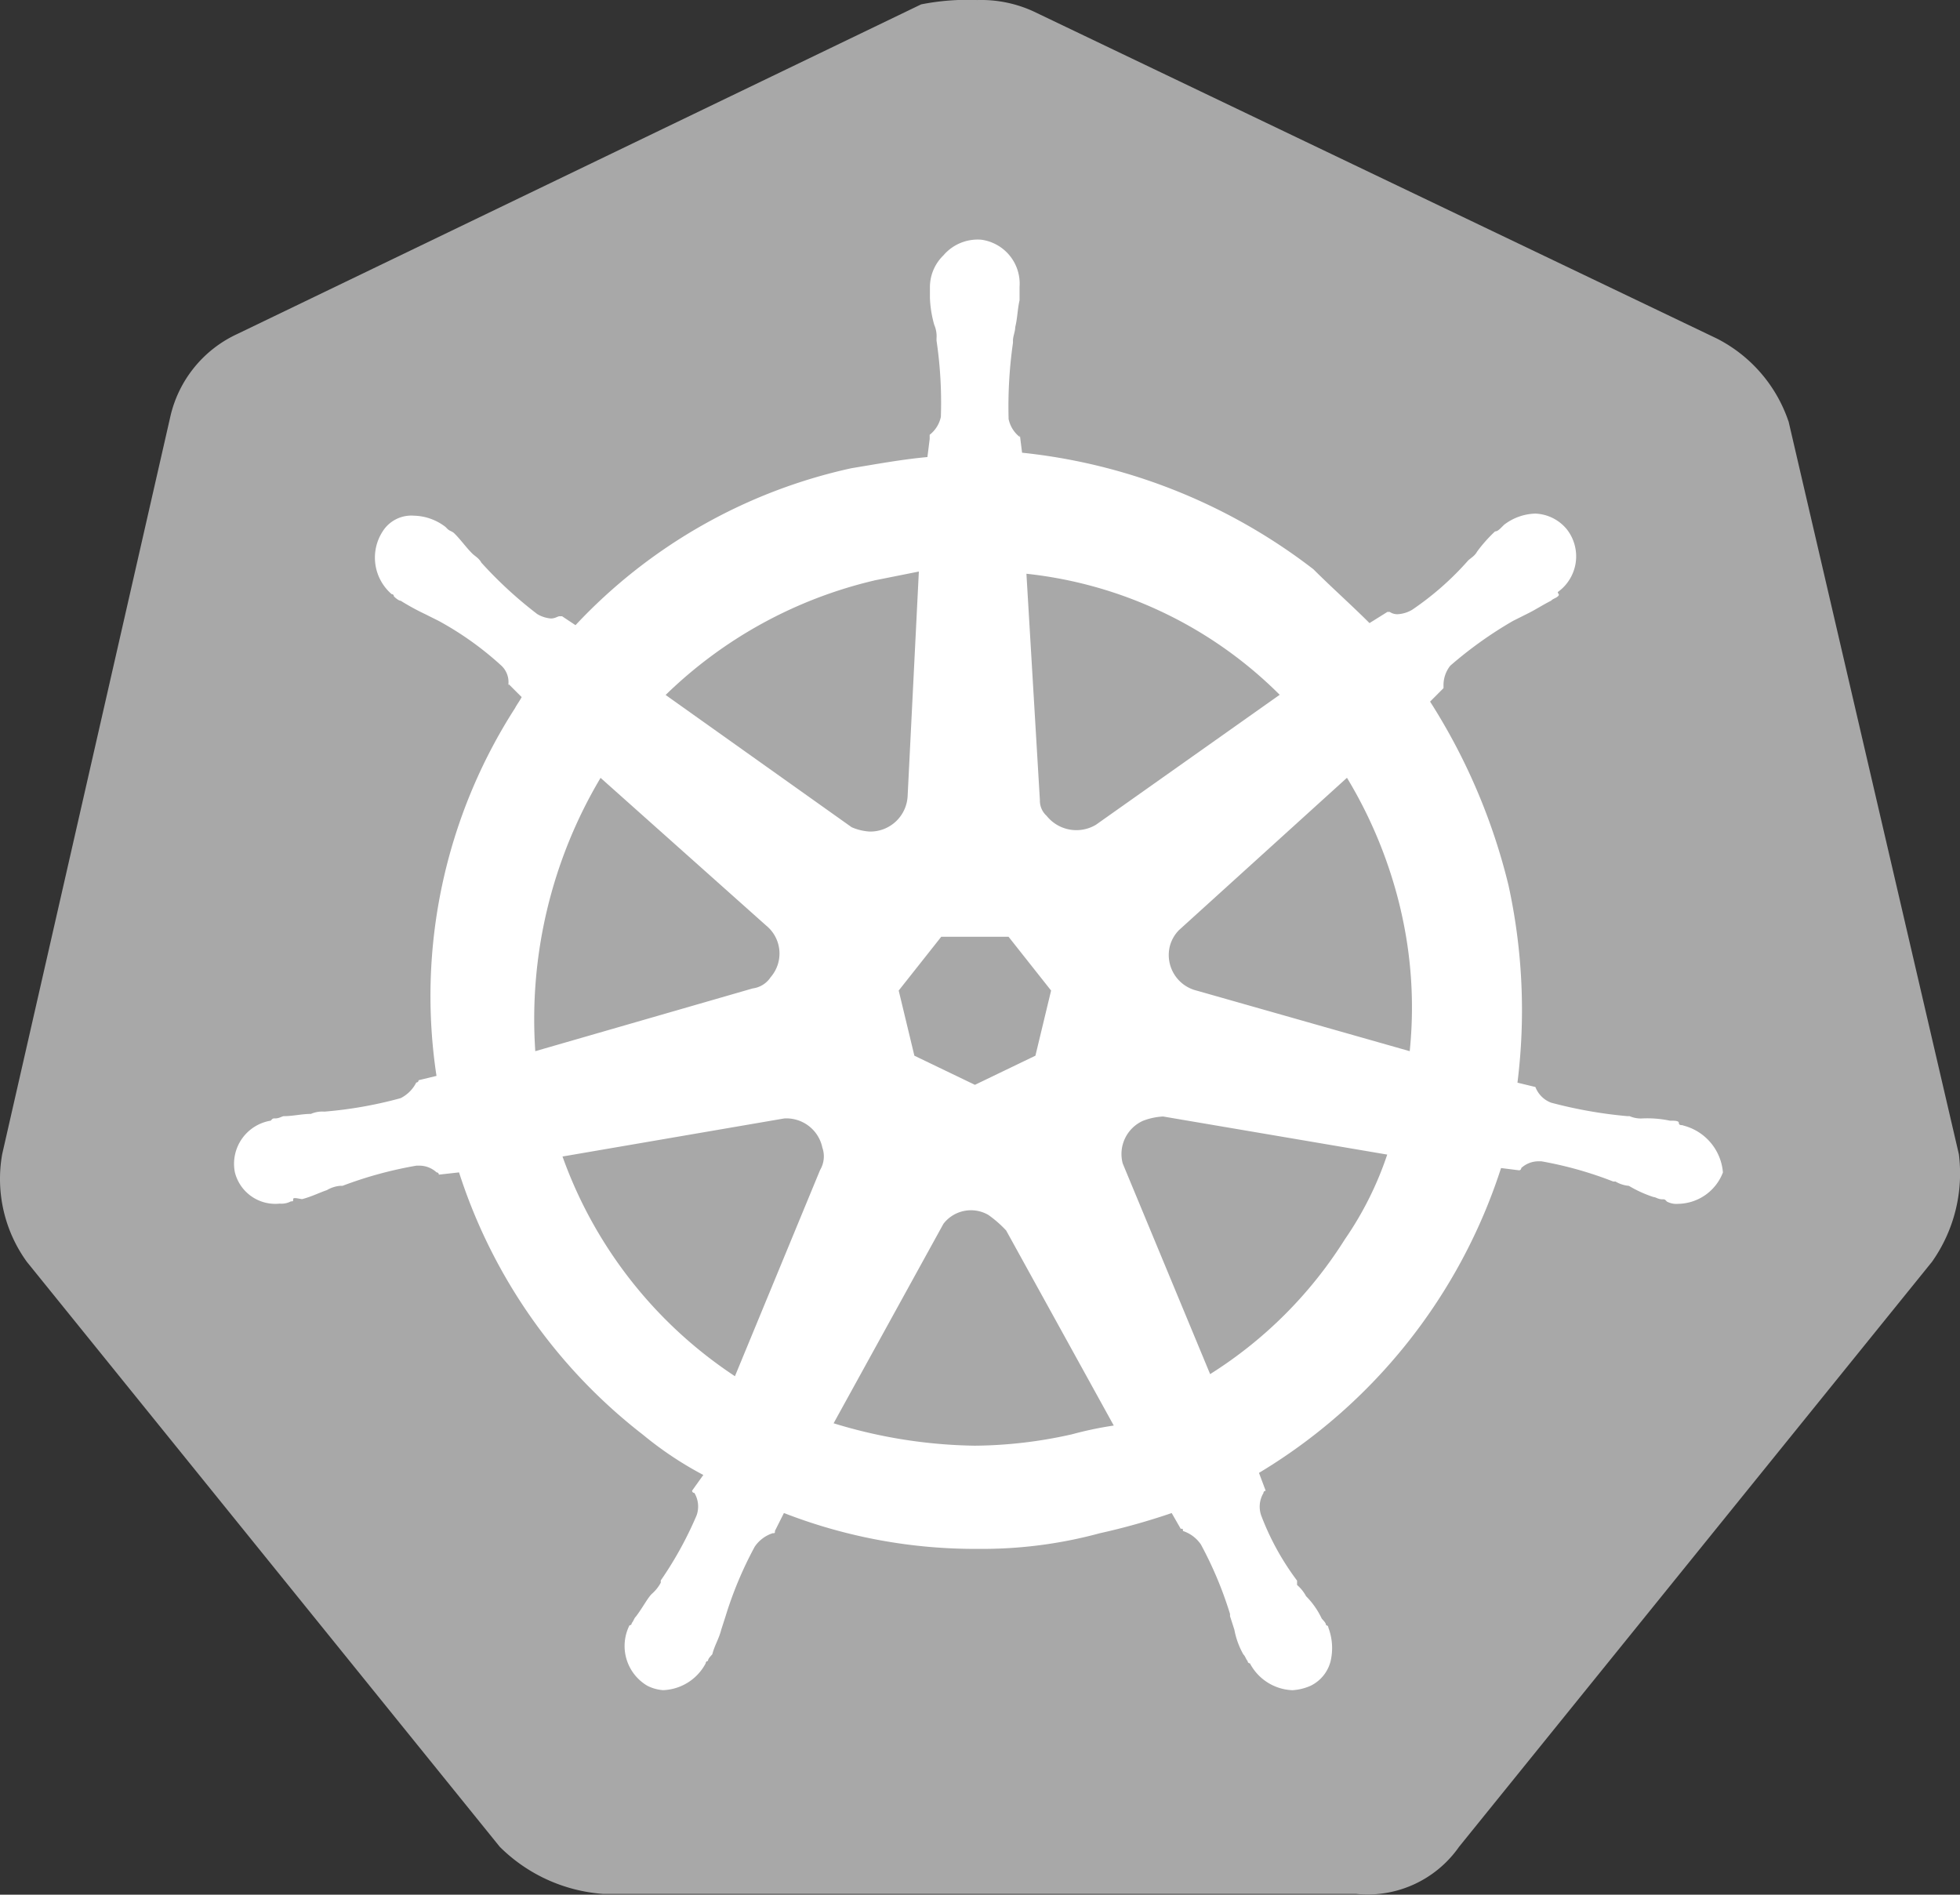 <svg id="Logo" xmlns="http://www.w3.org/2000/svg" width="45.132" height="43.626" viewBox="0 0 45.132 43.626">
  <rect x="0" y="0" width="45.132" height="43.626" fill="#333333" stroke="none"/>
  <path id="path10349" d="M3541.608,608.86a3.341,3.341,0,0,0-1.652-1.909l-15.741-7.535a2.887,2.887,0,0,0-1.29-.258,5.45,5.45,0,0,0-1.29.1l-15.741,7.587a2.773,2.773,0,0,0-1.548,1.91l-3.871,16.979a3.255,3.255,0,0,0,.568,2.477l10.89,13.47a3.757,3.757,0,0,0,2.374,1.084h17.341a2.571,2.571,0,0,0,2.374-1.084l10.89-13.47a3.525,3.525,0,0,0,.619-2.477l-3.922-16.876Z" transform="translate(-3500.425 -599.157)" fill="#a8a8a8"/>
  <path id="path10351" d="M3554.919,641.128h0c-.052,0-.1,0-.1-.052s-.1-.052-.207-.052a2.51,2.51,0,0,0-.619-.052.654.654,0,0,1-.309-.052h-.052a10.417,10.417,0,0,1-1.754-.31.623.623,0,0,1-.362-.361h0l-.413-.1a13.465,13.465,0,0,0-.206-4.542,13.989,13.989,0,0,0-1.806-4.232l.309-.31h0v-.052a.72.72,0,0,1,.155-.464,9.238,9.238,0,0,1,1.445-1.032h0l.309-.155c.207-.1.361-.206.568-.31.051-.052.1-.052.155-.1s0-.052,0-.1h0a1.01,1.01,0,0,0,.207-1.445.986.986,0,0,0-.723-.361,1.233,1.233,0,0,0-.722.258h0l-.052.052c-.052.052-.1.1-.155.1a3.348,3.348,0,0,0-.413.464c-.052.1-.155.155-.207.206h0a6.781,6.781,0,0,1-1.29,1.135.732.732,0,0,1-.31.1.311.311,0,0,1-.207-.052h-.051l-.413.258c-.413-.413-.878-.826-1.291-1.239a13.224,13.224,0,0,0-6.709-2.684l-.052-.413h0v.052a.708.708,0,0,1-.258-.413,10.329,10.329,0,0,1,.1-1.755v-.052c0-.1.052-.206.052-.31.052-.206.052-.413.1-.619v-.31h0a1.021,1.021,0,0,0-.877-1.084,1.035,1.035,0,0,0-.877.361,1.019,1.019,0,0,0-.31.723h0v.258a2.594,2.594,0,0,0,.1.619.656.656,0,0,1,.052.31v.052a9.744,9.744,0,0,1,.1,1.755.707.707,0,0,1-.258.413v.1h0l-.052.413c-.568.052-1.135.155-1.755.258a12.3,12.3,0,0,0-6.348,3.613l-.31-.206h-.052c-.052,0-.1.052-.207.052a.734.734,0,0,1-.31-.1,9.534,9.534,0,0,1-1.29-1.187h0c-.052-.1-.155-.155-.206-.206-.155-.155-.258-.31-.413-.464-.052-.052-.1-.052-.155-.1l-.052-.052h0a1.234,1.234,0,0,0-.723-.258.781.781,0,0,0-.722.361,1.11,1.11,0,0,0,.206,1.445h0a.051.051,0,0,1,.052.052s.1.1.155.1a5.618,5.618,0,0,0,.567.31l.31.155h0a7.326,7.326,0,0,1,1.445,1.032.519.519,0,0,1,.155.464v-.052h0l.31.31c-.052.1-.1.155-.155.258a12.256,12.256,0,0,0-1.806,8.464l-.413.1h0a.05.05,0,0,1-.052.052.815.815,0,0,1-.361.361,9.589,9.589,0,0,1-1.755.31h0a.653.653,0,0,0-.31.052c-.207,0-.413.052-.619.052-.052,0-.1.052-.207.052-.052,0-.052,0-.1.052h0a1.007,1.007,0,0,0-.826,1.187h0a.959.959,0,0,0,1.033.723.464.464,0,0,0,.258-.052h0c.052,0,.052,0,.052-.052s.155,0,.207,0c.207-.052.413-.155.568-.206a.732.732,0,0,1,.31-.1h.052a9.213,9.213,0,0,1,1.7-.464h.052a.586.586,0,0,1,.413.155.051.051,0,0,1,.052.052h0l.465-.052a12.456,12.456,0,0,0,4.232,6.038,8.173,8.173,0,0,0,1.393.929l-.258.361h0a.05.05,0,0,0,.052.052.61.61,0,0,1,.052.516,8.463,8.463,0,0,1-.826,1.5v.052a.9.9,0,0,1-.207.258c-.1.1-.206.31-.361.516-.052.052-.052.1-.1.155a.051.051,0,0,1-.052.052h0a1.062,1.062,0,0,0,.413,1.393.957.957,0,0,0,.361.1,1.157,1.157,0,0,0,.981-.619h0a.051.051,0,0,1,.052-.052c0-.052.052-.1.1-.155.052-.206.155-.361.206-.568l.1-.31h0a8.749,8.749,0,0,1,.671-1.6.8.8,0,0,1,.413-.31c.052,0,.052,0,.052-.052h0l.207-.413a12.148,12.148,0,0,0,4.49.826,10.333,10.333,0,0,0,2.787-.361,15.421,15.421,0,0,0,1.652-.464l.207.361h0c.052,0,.052,0,.052.052a.8.8,0,0,1,.413.31,8.731,8.731,0,0,1,.671,1.6v.052l.1.31a1.845,1.845,0,0,0,.206.568c.052.052.052.1.1.155a.051.051,0,0,0,.052.052h0a1.156,1.156,0,0,0,.98.619,1.213,1.213,0,0,0,.413-.1.862.862,0,0,0,.465-.568,1.326,1.326,0,0,0-.052-.774h0a.05.05,0,0,0-.052-.052c0-.052-.052-.1-.1-.155a1.856,1.856,0,0,0-.361-.516.9.9,0,0,0-.207-.258v-.1a6.09,6.09,0,0,1-.826-1.5.61.61,0,0,1,.052-.516.05.05,0,0,1,.052-.052h0l-.155-.413a12.756,12.756,0,0,0,5.574-7.019l.413.052h0a.051.051,0,0,0,.052-.052.585.585,0,0,1,.413-.155h.052a8.671,8.671,0,0,1,1.652.465h.052a.735.735,0,0,0,.31.1,2.758,2.758,0,0,0,.568.258c.052,0,.1.052.207.052.051,0,.051,0,.1.052h0a.464.464,0,0,0,.258.052,1.122,1.122,0,0,0,1.032-.723,1.217,1.217,0,0,0-.929-1.084Zm-14.916-1.6-1.393.671-1.394-.671-.361-1.5.98-1.239h1.549l.98,1.239Zm8.412-3.355a9.865,9.865,0,0,1,.207,3.251l-4.9-1.393h0A.844.844,0,0,1,3543.1,637a.832.832,0,0,1,.206-.361l3.871-3.51A10.5,10.5,0,0,1,3548.416,636.174Zm-2.787-4.955-4.232,2.993a.877.877,0,0,1-1.135-.206.468.468,0,0,1-.155-.361l-.31-5.213a9.713,9.713,0,0,1,5.832,2.787Zm-9.341-2.632,1.032-.206-.258,5.161h0a.86.86,0,0,1-.877.826,1.215,1.215,0,0,1-.413-.1l-4.283-3.045A10.248,10.248,0,0,1,3536.288,628.587Zm-6.3,4.542,3.819,3.406h0a.83.83,0,0,1,.1,1.187.582.582,0,0,1-.413.258l-5.006,1.445A10.866,10.866,0,0,1,3529.991,633.129Zm-.877,8.722,5.109-.877a.846.846,0,0,1,.878.671.613.613,0,0,1-.052.516h0l-1.961,4.748A10.151,10.151,0,0,1,3529.114,641.851Zm11.716,6.4a10.443,10.443,0,0,1-2.219.258,11.566,11.566,0,0,1-3.251-.516l2.529-4.593a.8.8,0,0,1,1.032-.206,2.589,2.589,0,0,1,.413.361h0l2.477,4.49A8.373,8.373,0,0,0,3540.829,648.25Zm6.3-4.49a9.859,9.859,0,0,1-3.1,3.1l-2.013-4.851a.839.839,0,0,1,.465-.981,1.507,1.507,0,0,1,.465-.1l5.161.877A7.753,7.753,0,0,1,3547.126,643.76Z" transform="translate(-3516.161 -615.22)" fill="#fff"/>
</svg>
